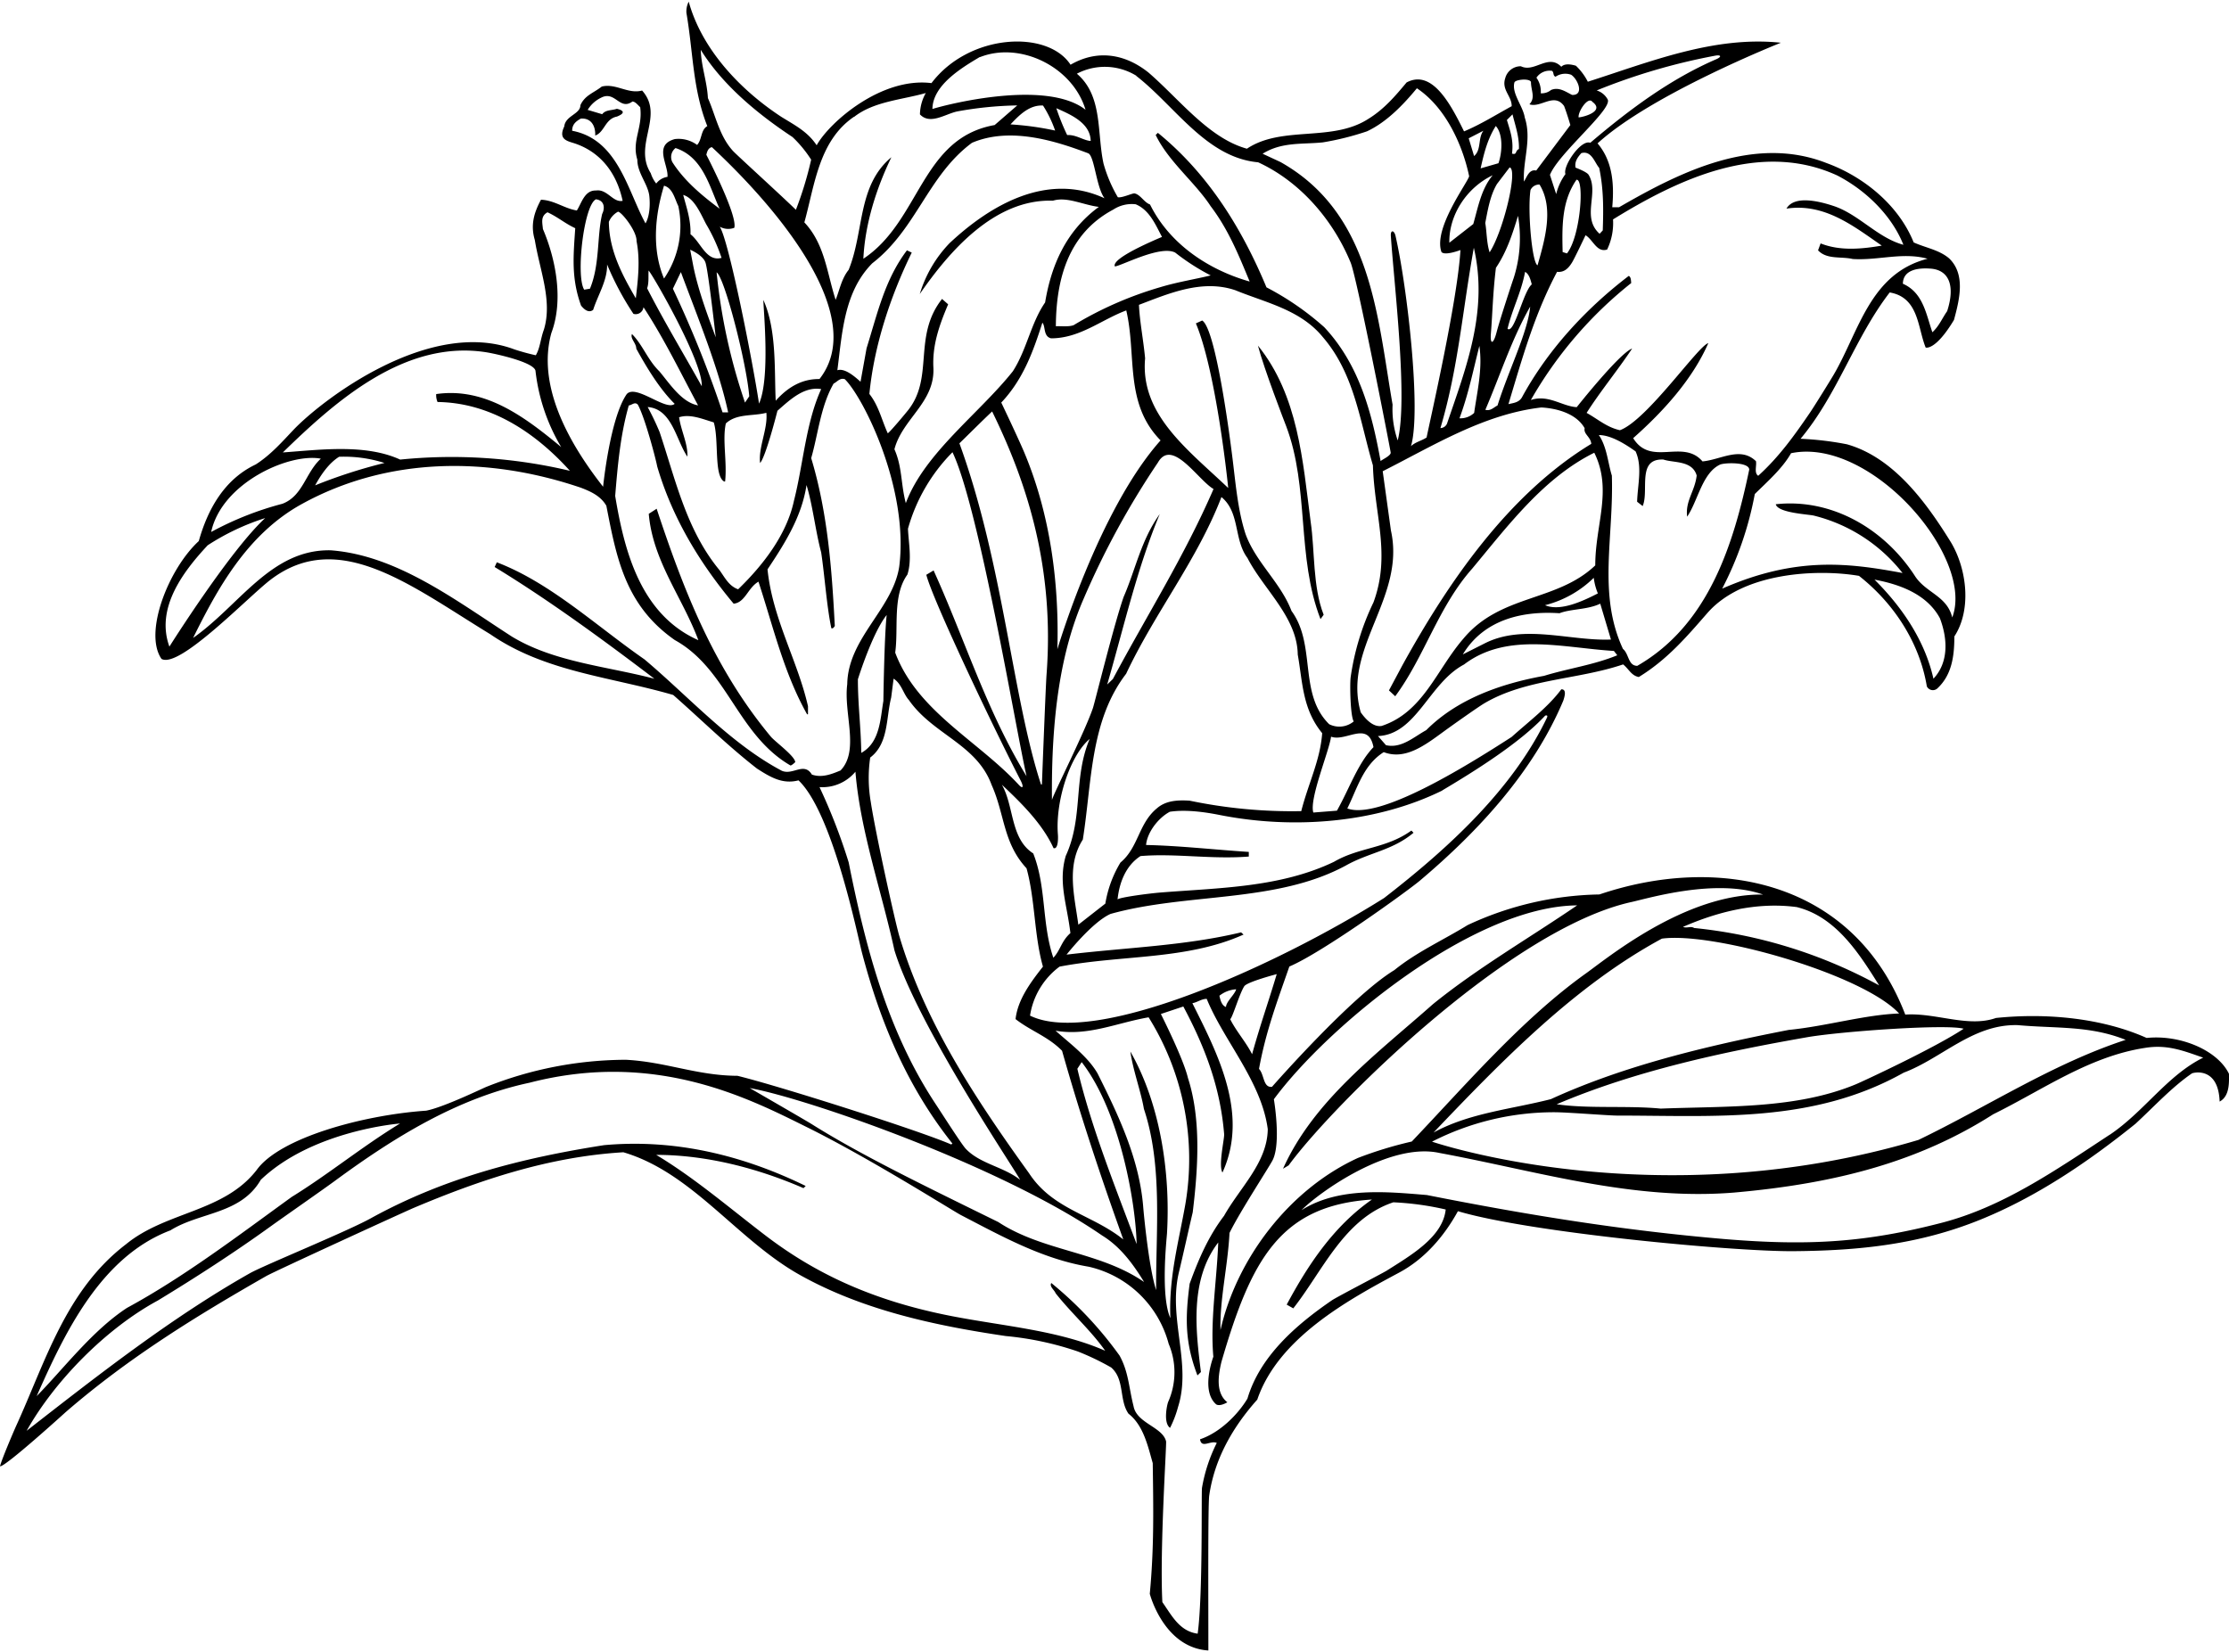 <?xml version="1.0"?>
<svg xmlns="http://www.w3.org/2000/svg" id="Layer_1" data-name="Layer 1" viewBox="0 0 514.47 380.64" width="514" height="381"><path d="M558.72,461c-2.53-5.29-11-9.09-19-8.28-10.27-4.58-23-5.82-34.78-4.61-6.41,2.28-13.89-1.26-20.93-.78-11.95-31.06-43.25-37-70.6-27.73A74.55,74.55,0,0,0,383,426.67c-5.71,3.51-11.77,6.22-16.91,10.39-9.9,6-28.24,26.94-28.24,26.94-2.08.26-1.75-2.82-3-4.13,1.55-8.58,4.22-15.64,7-23.63,7.71-3.27,27.41-17.53,30.11-19.81,13.82-11.67,26.32-25.37,33.13-41.59.22-.71.89-2.64-.47-2.59-3,4.05-7.41,7.36-11.47,11-11.29,7.29-30.68,19.17-37.92,16.5,2.28-4.56,3.64-10,8.41-13,4.91,1.88,9.41-1.51,13.79-4.72,1.66-1.22,7.85-5.61,9.39-6.53,9.61-5.69,21.59-5.45,32.07-9,1.35,1.09,1.9,2.6,3.62,2.91,6.53-4,11-9.23,15.82-14.76,8.31-9.51,25.56-10.2,35-8.59,8.16,6.42,14,15.53,15.66,25.51a1.55,1.55,0,0,0,2.35.54c3.41-3.11,4-7.48,4-12.07,4-6.11,2.93-15.51-.79-21.73-5.57-9-13.14-19.55-24-22.62a70.92,70.92,0,0,0-10.71-1.27c8.59-10.28,12.49-23.28,20.58-33.78,6.73,1.16,6.42,8.11,8.3,12.72,0,0,2.22.8,6.53-6.37,1.28-4.71,2.72-10.5-1.1-14.2-2.34-2-5.42-2.44-8.2-3.7-3.54-8.79-11.77-15.28-20.12-18.32-16.69-6.53-33.79,2.06-47.87,10.2l-1.58,0c.55-6-.17-10.94-3.39-14.74C425.47,234.82,455.3,223,455.3,223c-15.46-1.64-30.38,4.48-44.56,9a13.5,13.5,0,0,0-2.75-3.69c-1-.3-2.57-.61-3.37.24-3-3.12-6.19,1.43-9.32-.12a3.69,3.69,0,0,0-3.62,2.75c-.9,2.71,1.52,4.11,1.49,6.47-3.68,2-7.15,4.21-11,5.81-3.08-6.26-7.36-14.43-13.26-11.29-2.55,3.05-5.17,6.17-8.85,8.42-8.39,5.41-19.88,1.46-28,6.87-8.79-2.41-15.55-11.38-22.71-17.57-5.42-4.34-11.83-5.39-18-1.81-5.26-8.11-23.39-7.26-32.1,4.24-11.63-1.45-23.6,9.1-26.5,14.35-2.1-3.18-5.1-4.66-8.15-6.56-9.6-6.29-18.37-15.65-21.38-26.59a5,5,0,0,0-.53,2.58c1.6,9.34,1.42,17.51,4.82,26.15-1.52.84-1.19,3.07-2.35,4.34a7.22,7.22,0,0,0-5.15-1.35c-5,1.36-1.44,5.93-1.69,8.72a4,4,0,0,0-2.6,1.54,7.47,7.47,0,0,1-1.26-2.38c-4.14-6.58,3.26-13.22-2-19.09-3.24.89-6.07-1.73-9.31-.91-1.88,1.48-3.9,2-4.93,4.3,0,2.08-3.47,2.4-3.72,4.9-1.29,2.71.24,3.26,2,3.79,4.89,1.49,9.75,5.4,11.47,13.38-2.23.47-3.55-2.77-6.14-2.38-2.65-.1-3.33,2.9-4.43,4.61-2.93-.47-5.2-2.37-8.28-2.48-1.62,3-2.45,5.85-1.42,9.3,1.13,7,4.12,14,2.1,20.67-.82,2.22-.84,4.15-1.87,5.93a50.65,50.65,0,0,1-4.93-1.35c-19.57-7.36-44.3,11.54-51,18.56-2.7,2.86-5.33,5.84-8.73,8-7.36,3.49-11.11,10.53-13.13,17.68-7,6.44-12.78,21.19-8.6,27.2,4.12,2.34,20.1-14.44,25.21-18.31,15.73-11.94,32.41,1.47,50.7,12.63,12.65,8.7,27.55,9.75,42.19,14,6.45,5.67,12.53,11.7,19.35,17,3.12,2,5.9,3.67,9.57,2.71,7.93,7.49,13.67,36.07,14.69,39.93,4.12,15.59,10.21,30.55,20.84,43.91l-.29.21c-7.05-3.11-39.68-13.5-49.32-15.85-9.39-.05-16.52-3.22-25.76-3.7A87.59,87.59,0,0,0,156.54,464c-1,.41-10,4.77-13.93,5.51-14.56,1-33.79,6.26-39.1,13.68-7.59,9.8-20.92,9.55-30.19,17.17-13.88,10.6-18.55,27.05-25.3,41.84-.61,1.34-3.38,7.82-3.76,9.39,1.07.31,15.15-12.49,15.15-12.49C74,526.46,89.7,516.84,105.7,507.69c1.92-1.1,31.77-14.77,34-15.72,15.33-6.48,31.29-11.84,48.44-12.86,16,4.72,26.33,20.34,40.92,28.42,14.38,8,30.89,11.58,47.34,14a71.81,71.81,0,0,1,16.65,3.57,59.06,59.06,0,0,1,7.68,3.69c3.18,2.78,1.78,7.49,4,10.67,3.48,2.7,4.49,7.59,5.59,11.4.15,10.54.32,19.51-.68,30.17,0,0,3.19,12.44,13.52,13.08,0-11-.11-33.62.2-35.78,1.2-8.32,5.32-15.67,11.09-22.13,4.85-14.21,20.95-23,32.64-29.26,6.07-3.21,10.58-8.6,13.67-14.23,16.59,4.95,63.34,9.32,77.35,9.23,15.5-.11,29.21-1.59,43.25-7.28,12.9-5.23,24.76-13.24,35.79-22.13,4.28-3.95,8.43-8.49,13.06-11.65,1.22-.38,6.09-.93,6.36,6.53C558.86,466.17,558.76,463.09,558.72,461Zm-48.89-11.25c9.09.83,16.7.07,25.05,3.41-16.85,5.51-31.89,15.42-47.83,23.1-60.65,18.09-112.27.4-112.27.4a61.92,61.92,0,0,1,28.32-6.79c2.84,0,12.47.77,14.37.77,22.83,0,45.19,1.87,66.19-9.91C492.45,457.42,499.58,449.55,509.83,449.76Zm-12.34.84c-6.51,4.36-23.36,12.2-24.94,12.85-13.71,5.67-29.48,5-45,5.59-7.59-.74-16.7.07-24-1,18.31-7.79,38.58-12.11,58-15.51C469.6,451.17,493.63,449.48,497.49,450.6Zm-40.29.26c-22.63,4.38-39.92,9.11-55,16-9.11,2.33-18.82,3.18-27.07,7.71,15.78-16.56,32.63-33.91,52.7-44.76,11.74-1.64,46.31,8.16,54.76,17.28C474.66,447.36,465.81,450,457.2,450.86Zm1.66-28.36c9.15,2.2,14.55,10.8,19.12,18.1a112.37,112.37,0,0,0-42.7-13.25c-.78-.51-1.58.12-2.58-.25C440.64,423.62,449.7,421.3,458.86,422.5ZM338,480.92c2-4,.28-14.05.28-14.05,12.4-16.81,46-44.57,70-44.75-11.14,7.6-22.91,14.4-33.27,22.79-13,11.52-27.53,22.23-34.62,38l1.3-.78c10.24-14,51.12-54.65,79.19-60.8,3.83-.84,19.46-5.54,30.3-1.71-18-.23-36,14.74-41,18.29-14.58,10.45-27.43,25.42-40.07,38.72a91.36,91.36,0,0,0-12.43,3.79c-15.93,7.29-28,23.32-31.72,39.72-.2-7,1.7-14.82,2.08-22.41C330.44,492.82,337.22,482.48,338,480.92Zm-4.75-24.44c-1.4-2.81-3.66-5.28-5.05-8.09.57-.42,2.15-5.95,3.26-7.62.69-1,7.48-2.78,7.48-2.78C337,444.49,335.13,449.7,333.25,456.48Zm-6-10.9c-1-.3-1.34-1.66-1.54-2.6a6.94,6.94,0,0,1,3.86-1.49C329.32,442.63,327.24,444.36,327.23,445.58Zm49.9-50c7.3-4.34,17.92-10.95,23.74-17.25,0,0,.79-.31.39.52-7.81,16.34-22.48,29.9-37.57,41.58C338.61,436.2,297,454.91,282,447.57a17.41,17.41,0,0,1,6.81-11.31c14.38-2.75,29.27-1.48,42.47-7.4l-.57-.51c-13.09,3.13-26.21,3.46-40.28,5.14,0,0,5.9-7.52,10.16-9.4,17.7-4.93,38.24-2.44,54.34-11.19,5.34-3,10.72-3.45,15.58-7.54l-.49-.51c-5.87,4.22-12,3.79-17.88,7.22-12.42,5.95-26.51,6-40,7.08-2.65.21-9.36,1.09-9.94,1.59.41-3.87,1.89-7.79,5.29-10,8-.68,16.33.79,25,.11v-1.07c-8.24-.54-16-1.43-23.71-1.6.26-2.87,2.74-6.2,5.48-7.67,3.52-.53,7.74,0,11.39.72C343.1,404.71,362.12,403,377.13,395.62ZM314.39,517.39c-2.3-5.12-.86-18.25-.78-19.53.84-14.41-1.69-30.16-8.45-42,.59,4.31,2.46,9.28,3.12,13.23,4.42,13.25,2.71,28.57,2.83,41.83-1.73-5.18-2.94-18.42-3-19.36-.93-11-5.7-21-10.52-30.64-2.25-3.9-6.37-6.89-9.7-9.87,7.51,1.31,14.15-1.83,21.48-3.09a61.87,61.87,0,0,1,8.47,43.19C316.27,500,314,508,314.39,517.39ZM245.11,388c4.27-3.24,3.63-9.06,4.84-13.85l.56-4.36c1.85,1.17,2.25,3.54,3.52,4.92,5.56,8,15.64,10.17,19.1,19.6,3.07,6.85,2.62,13.37,8.06,19.25,2,7.19,1.74,15.51,3.79,22.7-2.91,3.69-5.83,7.67-6.32,12.11,3.41,2.69,7.48,4,10.73,7.31,4.18,14.82,9.08,29.5,14.13,43.55-7.17-5.76-16.26-6.88-21.74-15.27-12.53-17.4-24.06-34.94-29.94-54.72-1-3.34-5.56-24.1-6.6-31A32.56,32.56,0,0,1,245.11,388Zm-2.06-1c-.07-5.88-.79-11.27-.78-17.07,0,0,3.29-10.64,6.64-14.83-.57,5.37-.76,19.85-.76,19.85C247.45,379,247.38,384.54,243.05,386.92ZM263.1,283.38l-1.41-1.24c-6.81,8.65-1.77,18.08-7.86,25.71-.76.95-3.93,4.75-4.66,5.31-1.39-3-2.07-6.33-4.25-9.09,1.07-11.09,4.84-22.52,9.78-32.63l-1.11-.52c-5.1,6.75-6.78,14.47-9.32,22.61l-1.39,7.72c-.86-.73-3.47-3.27-5.35-2.65,1.12-8.59,1.53-18.12,8.07-24.7,10.21-7.89,12.81-20.26,23-27.8,8.65-3.68,18.87-.61,26.85,2.43,1.43.67,1.84,7.84,3.74,10.37-13.25-6.12-26.4,1.59-35.76,10.36A29,29,0,0,0,256.55,281c6.72-9.73,17.2-22,30.74-21.54,3.24-1,7,1,10.59,1.43-7.67,5.64-11,13.62-12.4,22.06-3.29,4.76-4.23,10.92-7.45,15.89-7.72,9.72-20.39,18.88-24.7,30.43-1.16-4.38-.82-8.39-2.63-12.43,1.81-7,9.32-10.78,9-18.74C259.4,292.79,261.1,288.09,263.1,283.38Zm14.39-41.53c2-2.13,4.36-4.54,7.51-4.35a27.11,27.11,0,0,1,2.79,5.77A68.68,68.68,0,0,0,277.49,241.85Zm10.58-3.74c3.14,1.41,7.85,3.33,7.93,7.56-1.64-.09-3.35-1.48-5.43-1.36A52.16,52.16,0,0,1,288.07,238.11Zm13.51,36.52c1.36-.05,10.53-5,13.94-3.18a50.32,50.32,0,0,0,8.18,5.26c-3.31.82-7.83,1.55-11.65,2.72a83.93,83.93,0,0,0-20,8.77c-1.23.42-2.8.18-4.09.24.07-10.9,2.86-21.4,13.26-26.93a7.76,7.76,0,0,1,5.17-1.22c3.21,1.33,4.6,4.79,6.07,7.53C310,268.87,300.74,272.83,301.58,274.63Zm63.72,61-1.9-13.72c11.76-5.94,23.32-13.17,36.61-14.72,3.58.19,8.08,1.4,10,4.79-.31,1.36,1.41,2,1.53,3.61-19.29,11.72-33.18,32.25-43.54,51l-3.16,5.91,1.45,1.35c6.78-9.16,9.92-20.63,17.78-29.48,8.22-9.86,16.47-20.94,28.16-26.73,4.26,8.58.21,16.63.23,26-8.93,8.49-21.88,6.6-30.47,16.95-6.19,7.16-9.25,16.94-18.83,20.11-1.94.34-3.71-1.55-4.83-3.14C354.05,362.7,368.75,351.14,365.3,335.61Zm32.5-56.85c-2,1.69-4,11.53-5.59,10.25,1.07-4.5,3.2-8.49,4.05-13.14C397.18,276.38,397.52,277.68,397.8,278.76ZM397.51,257a2.19,2.19,0,0,1,2.09-1.26c3.37,5.49,1.2,12.78-.46,18.63C397.86,273.88,396.8,261.76,397.51,257Zm-.07,26.88c-.5,5.82-5.07,14.92-7.54,22.85-.86.41-1.59,1.34-2.81,1C390.5,299.81,393.11,291.53,397.44,283.91Zm-3.88-6.38c-.43,1.28-3.15,9.52-3.88,12.34s-1.53,2.93-1.31.27c.38-4.66.44-9.23,1.16-15.15,2.49-3.69,3.83-7.83,5.1-12A30.37,30.37,0,0,1,393.56,277.53Zm-5.49-6.14c-.69-2.09-.65-4.81-1-6.75.54-2.79,1.09-6.29,2.7-9l2.92-3.83C394.7,252.19,391.22,266.56,388.07,271.39Zm-3.78-6.5-5.51,4.3c-.13-6.38,4-12.71,10-15.57C386.11,256.81,385.41,261,384.29,264.89Zm.21,43.59a4.6,4.6,0,0,1-3.38,1.24c2.08-5.63,3.15-11,4.59-16.71C386.48,298.32,385.21,303.47,384.5,308.48Zm-.07-38.14c3.39,14.6-1.8,27.72-6.2,40.64a1.71,1.71,0,0,1-1.51,1C380.84,298.11,381.8,284.86,384.43,270.34Zm19.83,84.35c2.67-1,6.46-.78,9.35-2.18l2.47,8.28c-9.47.38-20.17-3.7-29.19.91l-5,2.52C387,355.75,396.31,354.15,404.26,354.69Zm-3.35-1.84a24.71,24.71,0,0,0,11.2-6.31,13.78,13.78,0,0,0,.95,3.6C409.6,351.89,404.4,354.32,400.91,352.85Zm-39.7-.52A58.8,58.8,0,0,0,356,369.47c-.22,1.78-.06,9,.71,10.19a5.2,5.2,0,0,1-5.67.64c-7.15-7.05-2.92-18.25-8.69-26.14-2.5-6.55-8.17-11.14-10.59-17.7-1.93-5.93-2.35-12.4-3.18-18.72-.38-3-3.67-28.74-6.85-30.62l-1.45.66c4.72,11.25,7.4,37.23,7.46,38-9.21-8.79-20.36-16.9-19.18-29.93-.38-4.16-1.25-8.47-1.42-12.35,6.77-2.56,14.56-6,22.27-3.36,7.06,2.89,15.07,4.5,20.22,10.87,7.27,8.48,8.49,19.32,11.51,29.54C361.47,332,365.37,341.27,361.21,352.33Zm-69.89,76.22c-2.1,1.84-2.27,3.92-3.94,5.69-2.7-7.92-1.58-16.37-4.64-24.08-5.33-3.44-4.37-10.81-7.24-15.86,4,3.78,9.27,8.79,11.92,14.63,1.14.38,1.08-2.53,1-3.28-.56-7.73,2.84-18.11,7.34-21.91-3.85,9.12-1.38,18-5.52,27C288.46,416.9,290.55,421.88,291.32,428.55Zm12.34-77.76c-2.23,6.28-6.71,24.52-7.14,25.8-1.9,5.59-9.08,19.73-9.46,21.23-.19-19.19,2-34.31,7.34-46.51a190.68,190.68,0,0,1,17.12-31.38c3.28-5.75,9.27,4.06,12.83,6.11-6.66,15.4-15.29,29-23.23,43.86l-1.31,1.27c3.83-13.21,6.95-27,12.13-39.34C307.63,337.8,306.4,344.45,303.66,350.79ZM288.31,363c.43-15.29-1.65-31.05-7.56-45.23-1.34-3.23-5.39-11.71-5.39-11.71,5.09-5.38,7.39-11.88,9.49-18.44.77.87.17,3.15,2,3.61,6.66,0,11.6-4.3,17.36-6.44,2.44,10.35-.5,21.42,7.92,30C297.82,330.84,288.31,363,288.31,363Zm-2.5,5.87c-.21,2.83-1.07,25.34-1.07,25.34h-.21c-6.55-19.94-8.74-51.08-18.83-78.74,2.54-2.48,5.3-5.24,7.55-7.36C281.42,324.78,287.67,344.34,285.81,368.86Zm8.37,38.08c2.11-13.23,1.65-27.43,10-38.29,6.63-14.11,16.4-26.24,22-40.79,4.32,3.57,2.81,9.79,6,14.06,3.7,7.21,11.5,13.7,11.61,22.3,1.13,6.32,1.05,12.56,5.64,18.14-.44,6.23-3.24,11.71-4.83,18a115.87,115.87,0,0,1-25.77-2.42c-2.87-.18-5.52,0-7.55,1.77-4.28,3.53-4.21,9-8.41,12.51a26.6,26.6,0,0,0-3.49,9.48l-6.23,4.87C292.29,420.11,290.31,413,294.18,406.94Zm-40.49-61.17c1.12-3.43.24-7.6.14-10.61a40.59,40.59,0,0,1,10.27-17.65c6.07,12.63,14.44,63,17.09,74.78-9.2-15-14.28-31.7-21.45-47.49l-1.68,1c1.46,5.76,15.15,34.6,21.76,47.46.81,1.59.49,2-.37,1.07-9.43-10.23-23.5-17-28.57-30.56C251.67,358.07,250.19,350.67,253.69,345.77Zm39.23,114.06,1-1.54c9.13,11.8,12.55,33.49,12.68,42C301.74,487.26,296.18,473.56,292.92,459.83Zm59.92-59.58-5.45.43c-1-3.09,3.69-14.29,4.09-17.51,3.43,1.27,8.59-3.83,9.79,2.42C357.64,389.35,355.63,395.34,352.84,400.25Zm47.86-31.13c-10,1.81-20.07,5.33-27.26,12.55-2.74,1.47-5.72,4.3-9.29,3.46l-1.84-2.1c8.9-.39,11.77-12.25,19.86-16.52,9.92-7.54,22.7-3.86,34.59-3.13l.78,1C412.13,366.62,406.32,367.4,400.7,369.12Zm21.47-2.3c-2.15,0-1.9-2.75-3.32-3.91-5.86-12.63-2.1-25.62-2.56-40-.9-2.88-1.13-6.61-3-9.36,2.72,0,5.92,1.95,8.48,3.77,1.6,3.53.47,7.68.35,11.62l1.28,1c.88-2,.29-5.33.78-7.74.36-1.81,1.34-3.12,4-3,2.42.82,6.66.16,7.69,3.68-.41,3.65-2.66,5.85-2.2,9.51,2.45-3.58,3.48-10.06,7.55-12,1-.49,6.73-.66,6.78,1.13C444.4,338.65,438.71,357.29,422.17,366.82Zm68.35,3c-1.9-8.48-6.89-16.22-13.61-22.9C482.7,348,489,350.27,492,355.83,493.79,360.52,494.08,366,490.52,369.79Zm4.34-14.14c-1.23-5.1-6.16-5.67-8.69-9.71C479,335,466.83,328.12,454.12,329.53c.48,2,7.44,2.31,8.78,2.62a37.44,37.44,0,0,1,20.48,13.25c-12.54-2.34-24.63-3.85-41.63,3.61a78.1,78.1,0,0,0,7.53-21.84c3.05-3,6.39-5.93,8.37-9.42C476,313.92,500.11,341.7,494.86,355.65Zm-1.16-70.76c-1.16,1.63-1.83,3.41-3.43,4.9-1.45-4.11-2.1-9.13-6.81-11.2.05-3.27,3.56-3.68,6.24-3.5C494.06,275.37,495.59,279,493.7,284.89Zm-78.52-14.15a14.15,14.15,0,0,0,1.38-7c14.89-9.19,33.93-18.33,51.75-10.14,6.55,3.38,12.56,9.19,15.27,16-6-1.62-10.36-7.11-16.24-9-3.49-1.15-9-2.4-10.75.65,8.77-1.31,15.43,4,22,8.54-4.31.73-9.49,1.34-14.12-.51l-.59,1.6c2.05,2.18,5.29,1.36,8,2,5.94.37,11.56-1.64,17.27-.06-13.27,3.41-15.79,16.69-21.61,26.68-.7,1.21-4.29,7-5.42,8.69-3.58,5.25-7.19,10.33-12.05,14.73-1-.66-.32-2.3-.52-3.37-3.62-3.49-8.1-.33-12.34.05-4.51-5.29-11.91,1.28-16-5.37,7.1-6.29,13.72-13.66,17.34-21.93-2.3.55-14.14,17.81-20.4,20.1-3.07-.69-5-2.51-7.69-4,3.22-5.05,7.15-9.8,10.51-14.85-2.87,1-12.79,13.53-12.79,13.53-3.37-.19-6.55-3-10.59-1.65a93.88,93.88,0,0,1,23.17-27c-.07-.43,0-1.36-.57-1.65-10.06,7.68-18.79,17.24-24.67,28.06-.73,1.21-2,1.27-3.1,1.54,3.22-10.71,6-20.71,11.22-30.54,1.69.19,2.65-.87,3.43-2.11.55-.86,3.14-6.33,3.14-6.33C411.91,268.4,412.8,271.5,415.18,270.74Zm-7-16.15c1.79-.05.88,13.06-2.25,17l-1-.31C404.78,265.3,404.71,259.56,408.15,254.59Zm5.19-2.73c1,4.82,1,9.19.82,14.42l-.73.78c-4.31-3.86,0-9.51-2.55-13.63-.42-.68-3-1.64-3-1.64-.27-1.43.53-2.43,1.33-3.35C411.6,247.83,412.29,250.63,413.34,251.86ZM440.07,226c1.43-.28,1.64.23.33.8-10.53,4.55-19.93,11.5-29.09,19.29-2.21-.82-6.42,5.49-5.73,7.22a13.1,13.1,0,0,0-2.14,4.63L402,253.51c1.92-4.92,14.39-15.08,13.34-17.39a4.36,4.36,0,0,0-2.55-2.11A142,142,0,0,1,440.07,226Zm-28.32,10.61c3.07,2.21-2.08,3.58-3.13,3.62C408.42,239,410.69,235.41,411.75,236.57Zm-9.22-7.07c.42.36.12,1.08.77,1.3a4,4,0,0,1,3.59-.45c1.56,1,3.09,4.77.22,4.66-1.49-.74-3.05-1.91-4.86-1.14a3.4,3.4,0,0,1-2.37.76,5.46,5.46,0,0,0-1-3.6A3.66,3.66,0,0,1,402.53,229.5Zm-8.72,2.62c.2-.68,3.53-1,3.81-.1,0,2,1.1,3.6-.36,5.15,2.64.9,5.7-2.79,8,.39.48,1.23,1,2.88,1.45,4.4l-7.88,10.5c-1.65-.38-2.17,1.55-2.83,2.55-.3-4.81,1.85-9.73.19-14.77C395.8,237.64,393.08,234.65,393.81,232.12Zm-.45,7.37c.55,2.3,1.58,5.11,1.48,8-.94.42-.38,1.43-1.6,1.06.4-2.93-.36-5.1-1.18-7.76Zm-3.23,11.28L386,252c.76-3.43,1.59-6.79,3.5-9.78C391.22,244.12,391,248.27,390.13,250.77Zm-3.48-7.5c-1.32,1.7-.42,4.37-2.16,5.85l-1.24-4.1ZM349.58,246a64.35,64.35,0,0,0,10.19-2.55c4.57-2.13,8.45-6.22,11.52-9.94,6.82,4.54,10.65,13.48,12.06,20.31-.45,1.64-8.33,12.07-6.39,17.48.78.94,4.38-.45,4.38-.45-.68,11.71-6.95,39-7.81,43.27-1.15.77-2.52,1-3.61,2,2.42-8-.86-36.81-3.56-48.52-.32-1.38-1.18-1.45-1.08,0,.7,10.73,4,37.75,1.58,47.2a21.89,21.89,0,0,1-1.18-8.26c-3.54-20.33-4.8-44.15-25.87-56l-4.13-1.92C340.12,245.85,344.81,246.49,349.58,246Zm-43.06-15.34c9,7,16.17,18.85,28.13,19.94,9.57,4.39,17.23,13.15,21.35,23.15,1.49,3.63,9.09,42.76,9.24,43.84.1.76-2.17,1.7-2.32,2-2-10.92-4.8-22.14-13-30.92a65.06,65.06,0,0,0-13.35-9.21c-5.49-13.19-13.21-26-25.06-35.66l-.51.49c3,6.2,9.11,10.94,12.69,16.44,4.09,5.36,6.52,11.41,9,17.39-9.28-2.63-18.38-8.48-23-17.79-1.34-.45-2.22-2.3-3.58-2.55-.45-.08-2.93,1.1-3.85.88a32.82,32.82,0,0,1-3.29-7.73c-1.57-7.15-.12-15.63-6.16-20.78A13.91,13.91,0,0,1,306.52,230.61Zm-36.07-4.34c9.37-3.69,21.41,2.3,24.36,12.15-8.89-6.95-31.19-1.46-35.34-.18C259.54,232.79,266.19,228.79,270.45,226.27Zm-29.07,13.81c4.56-3.59,11-3.94,16.56-5.52a10.32,10.32,0,0,0-1.35,4.93c2.33,2.47,5.8-.06,8.54-.67a84,84,0,0,1,13.92-1.4L273.83,242c-17,3-17.14,22.14-30.3,30.86.4-8.24,3.09-16.45,6.47-23.43-7.9,6.57-6.24,17.13-9.87,26-1.67,2.06-2.14,4.84-3,6.91-2-6.12-2.48-12.86-7.22-17.87C232.28,256,233.21,245.64,241.38,240.08ZM206,224.64c5.06,8.16,13.22,14.87,21.18,20.13a27.6,27.6,0,0,1,4.3,5.22,81.56,81.56,0,0,1-3.52,11.57c-3.75-3.64-13.62-12.6-14.53-13.59-3.15-3.45-4-8.17-5.78-12.2C207.44,231.9,206.12,228.51,206,224.64Zm2.58,22.47c17.15,16,35.68,39.71,24.82,53.52-4.09-.06-7.34,1.91-10.1,5-.34-6.88.28-16.34-2.85-23.26,0,2.15,1.62,18.09-1,23.93-1.52-10.06-7-37.73-9.07-40.84a4,4,0,0,0,3.36.26c.83-2.85-6.45-16.86-6.45-16.86C207.44,248.24,207.67,247.31,208.53,247.11ZM201,309.45c2.59-.83,5.44.43,8,1.18,1.24,4,0,12.33,2.4,13.65h.22c.49-4.58-.67-9.61.17-13.4,2.47-2.33,6.26-1.64,9.35-2.46.39,3.66-1.89,8-1.44,11.6,1.38-1.63,4-12.07,4-12.07,2.83-2.47,6.09-5.65,10.1-5-3.54,7.7-4.17,17.51-6.28,25.73-1.69,7.94-7.23,15-12.89,20.48-2.14-.75-3.05-2.69-4.31-4.43-7.64-9.24-10.12-20.81-13.81-31.85a62.83,62.83,0,0,0-2.76-5.79c5.65.43,6.56,7.69,9.17,11.45C203.05,315.57,201.44,312.54,201,309.45Zm2.63-42.26c.11-3.3-.93-6.18-1.68-9.06,2.57.76,4,4.29,5.29,6.74a40,40,0,0,1,3.56,7.79C207.25,273.62,206,269,203.61,267.19Zm13.58,37.39-1,1.48A133.27,133.27,0,0,1,209.66,276C211.5,277.19,216.57,296.9,217.19,304.58ZM209.46,291c-1.73-4.68-4-10.66-5.16-16.34l-.74-3.88c1.34.58,3.14,1.71,3.54,3C207.76,275.8,209.46,291,209.46,291Zm2.86,17.32-1.29,0a255.11,255.11,0,0,0-11.46-28.54l1.84-3.84C205.43,286.71,210.18,298.36,212.32,308.31Zm-12.11-61c6.35,2.09,7.84,9.06,10.14,14-4-3-8.09-6.35-10.9-10.75A2.61,2.61,0,0,1,200.21,247.29ZM197.52,256c2,.53,2.47,3,3.3,4.7a21.52,21.52,0,0,1-3.3,16.73C194.67,270.66,195.42,262.85,197.52,256Zm8.71,46.28c-4.2-7.51-8.69-14.95-12.61-22.6.45-1.22.25-2.8.34-4.09C194.74,276.25,206.54,296.68,206.23,302.28Zm-29.91-59c0-1.51,1-2.21,2-2.77,2.59-.18,3.42,2,3.32,3.91,2.16-.76,2.27-3.84,5-4.37,1.95-.77,1.67-1.42,0-1.8-1.23.42-2.59.19-3.39,1.25l-3.35-1a7.36,7.36,0,0,1,3.12-2.82c3.24-1.68,4.26,3.06,7.22.88.72.08,1.21.8,1.78,1.31.65,4.74-2,7.72-.66,12.11,0,3,2.25,5.38,2.72,8.06.15.89.44,4.45-.83,6.66C189.11,257.18,186.9,245.32,176.32,243.32ZM186.9,262c.79,0,4.39,4.51,4.28,6.8.88,4.45.32,9-.17,13.19-3.08-5.28-6.16-11-6.22-17.65A4.78,4.78,0,0,1,186.9,262Zm-5.12-2.86c2.07.24,2.12,2.11,1.46,3.39-1.22,5.22-.51,11.68-2.81,17.24l-1.33.23C177.13,276.92,179,260.56,181.78,259.16ZM169.57,266c-.12-1.44-.6-2.95,1.06-3.86,2.42,1.11,4,2.56,6.4,3.67-.44,6.51-.94,11.53,1.34,17.86.64.8,1.7,1.82,2.79,1,1.12-3.49,3.31-6.83,3.22-10.49a67.29,67.29,0,0,0,6.08,11.4,1.81,1.81,0,0,0,2.32-1.54c4.78,7.3,8.62,15.24,12.6,22.67-3.79-.69-6.53-5-8.93-7.86-2.69-2.61-3.86-6.14-6.33-8.61-.45,1.07,1,2.09,1,3.38,2.24,4.05,5.25,9.17,8.86,12.73-2,1.77-9-4.67-11.08-2.22-3.87,5.61-5.44,21.36-5.44,21.36-7.9-10.06-15.32-23.28-11.94-35.49C174.37,282.43,172.56,273,169.57,266ZM156.5,294.45c2,.32,10.88,2.23,11.35,4.24a43.89,43.89,0,0,0,5.94,17.64c-8.37-6.92-17.51-13.87-28.85-12.23a3.91,3.91,0,0,0,.31,1.83c12.11.15,22.42,6.88,30.55,15.88a118.4,118.4,0,0,0-39.18-2.59c-8.06-3.69-18.54-2.25-27.08-1.65C121.79,305.64,137.73,291.49,156.5,294.45ZM133,320a118.42,118.42,0,0,0-16,5.17c1.32-2.42,3.15-5.12,5.53-6.6A30.77,30.77,0,0,1,133,320Zm-14.68-1c-3.56,3.25-4.13,8.62-8.88,10.42A73.36,73.36,0,0,0,93,335.93C95.46,324.57,111,317.67,118.27,319ZM92.2,339a54.62,54.62,0,0,1,13.27-6.28c-8.2,7.56-22.11,29.67-22.11,29.67C80.11,353.46,86.6,345,92.2,339Zm139.45,52.93c-1.82-3-4.37.23-6.94-.88C212.89,384.8,203.29,374,193,365.33c-11.16-7.74-21.66-17.65-34.07-22.4l-.5,1.09c12.52,7.62,25.16,16.89,36.87,25.79-10.86-2.87-23.17-3.82-32.92-9.75-13.15-8.49-26.56-18.77-41.82-19.9-13.76-.26-21,12.7-31.73,20.23,5.45-11,12.35-23.93,25.13-30.93,19.86-10.92,43-11,64.36-3.75,2.14.82,4.56,1.85,5.89,4.17,2.35,12.07,4.36,23,15.8,31,12.1,6.68,14.44,21.83,26.68,28.94.21.08,1-.63,1.12-.77-.12-1.43-4.66-4.7-5.66-5.9-13.2-15.9-20.12-33.84-26.33-52.58L194,331.74c.93,10.91,7.78,19.3,11.45,29.17-13.32-5.91-17.08-20.51-19.2-33.3.59-7.16,1.18-14,3.14-20.89.72-.06,1.37-.92,2.08-.19,1.68,3,4.27,13,4.47,14.25,3.36,11.52,9.54,22,17.65,31.7,2.66-.25,3.28-3.68,5.73-5.08,3.38,10.29,5.82,21,11.22,30.61h.21l0-1.86c-2.38-10.5-8.2-20.25-9.34-31.59,4-6,7.9-12.16,9-19.46,1.44,4.68,2.08,10.71,3.38,15.53.79,5.17,1.27,12.42,2.35,17.52.43.15.58-.28.8-.49-.69-13.34-1.67-26.26-5.45-38.78,1.58-5.43,2.17-12,5.18-17.21.79-.35,1.45-1.41,2.59-1,4.36,4.32,14.83,25.36,12.55,43.25-1.49,9.8-11.83,16.48-12,27.16-.87,6.79,2.89,15.3-1.55,19.9C236.32,391.78,234,392.75,231.65,391.93Zm28.4,75.8C249,450.91,244,431.54,240.14,412.19a134.18,134.18,0,0,0-6.73-17.37,9.91,9.91,0,0,0,8.29-3.55c1.11,13.64,6,27.46,9,41.2,5.36,17.56,28.36,51.41,29,53-3.74-3-9.2-3.66-12.52-7.15C266.2,477.3,261.56,470,260.05,467.73Zm38.6,30.6c4.2,2.56,7.16,6.61,9.68,10.73C298.1,502,285,502,274.68,495.22c-16.81-8.27-31.48-15.33-43.06-22.6-1.6-1-14.32-8.33-14.32-8.33C230.46,466.66,275.23,482.18,298.65,498.33Zm-215-1.23c6.8-4.22,16.18-3.66,20.8-11.63,12-11.46,32.14-13,32.14-13-8.67,5.27-16.57,11.76-25,16.95-12.16,8.8-24.83,18.46-38,25.6C65.6,520.23,59,529,52.72,535.4,59.14,520.93,67.47,503.19,83.68,497.1Zm280.43,9.47c-.75.48-11.39,6-12.42,6.72-8.23,5.64-16.61,12.91-19.48,22.68-2.27,3.77-6.41,7.87-10.94,9.39.32,2.23,2.43.18,3.86.84a36.89,36.89,0,0,0-3.41,10.36c-.18,1.28.22,24.87-1,33.67-4.22-.56-6-4.24-8.15-7.28-.63-12.12,1-36.34.86-37.11-.8-3.34-6.8-4.16-7.51-8.13-1.09-4.25-1.12-7.83-3.22-11.66a86.89,86.89,0,0,0-15.76-16.76c-.51.78.69,1.58,1,2.37,3.67,4.64,8.13,8.57,11.44,13.27-10.74-4.72-23.24-5.64-35.42-8-18.44-3.58-31.8-10-43.29-18.84-8.17-6.26-16.28-13.21-24.93-18.38,11.61,0,23.47,3.1,34,7.68l.51-.5c-14.32-7-30-10.93-46.55-9.42-19.18,3-36.73,7.55-53.41,16.65-5.2,3-25.06,11.06-28.32,12.91-17.94,10.14-35,23.48-51.53,36.37,6.46-11.53,18.37-23.63,30.28-30.07,8.74-5.31,17.7-11.09,26.24-17.26,2.06-1.49,11.9-8.36,14.45-10.23,13.87-10.21,28.49-19.25,45.13-22.79,29.14-7.54,50.79,3.72,64,10.27,14.64,7.25,33.72,19.34,35.51,20.27,9.51,4.94,18.89,10.17,29.54,11.94A24.78,24.78,0,0,1,314,523.33a16.85,16.85,0,0,1-.11,13.39c-.24.53-1.21,4.87.43,6a24.68,24.68,0,0,0,1.85-4.85c3.14-9.92-2.24-20.17.12-30.75,1.13-4.72,2.2-9.65,3.26-14.15,1.21-9.95,2-21.41-1.1-31-1.08-4.54-6.05-14.35-6.25-14.78l5.18-1.73c5.12,9.6,8.55,18.82,9.42,29.45.09,1.13-1.37,7.15-.39,8.88,6.2-13.54-1.14-27.47-6.94-39.09,1.15-.2,2.09-1,3.31-1,3.89,9.59,12.65,19.09,14.09,30.08-.11,7.74-6.42,13.46-10.09,20-3.64,4.76-5.94,10.17-7.94,15.67-1,7.66-1.18,13.39,1.8,21.17l.8-.78c-1.17-9.41-2.66-21.25,4-29.91-.33,8.81-1.88,18-1.13,26.36-1.12,3.21-2.19,8.51.64,11,.82.54,2.32-.31,2.59-.47-2.77-2.18-2.07-6.33-1.38-9.26,6.88-23.75,13.62-36.17,34.75-37.54-8.9,6.19-14.82,15.22-19.67,24.26l1.52.86c6.85-8.72,11.71-20.69,23.09-24.48a66.8,66.8,0,0,1,12.09,1.66C377.26,498.72,369.85,502.92,364.11,506.57Zm167.11-31.51c-12.45,8.18-24.66,16.69-38.85,20.35-17.29,4.47-30.36,5.37-50.1,3.73-23.5-2-45.41-5.55-68.65-10.16-9.17-.76-20.41-1.91-28.94,3.5,4.14-4.18,20.34-15.76,31.86-13.21,22.52,4.17,44.51,11.05,68,9.14,23.92-2.11,42.84-7.26,59.81-18.08,11.47-5.65,22.11-13.33,35-15.31,5.17-.86,8.95.69,13.45,2.25C544.45,461.39,539.17,469.71,531.22,475.06Z" transform="translate(-44.26 -213.49)"/><path d="M334.6,292.91c1.43,5.47,6.19,17.75,6.52,18.6,5.37,14.18,2.36,30.19,7.92,44.53l.73-1c-2.56-6.56-2-14.65-3-21.47C344.93,319.43,343.91,304.43,334.6,292.91Z" transform="translate(-44.26 -213.49)"/></svg>
